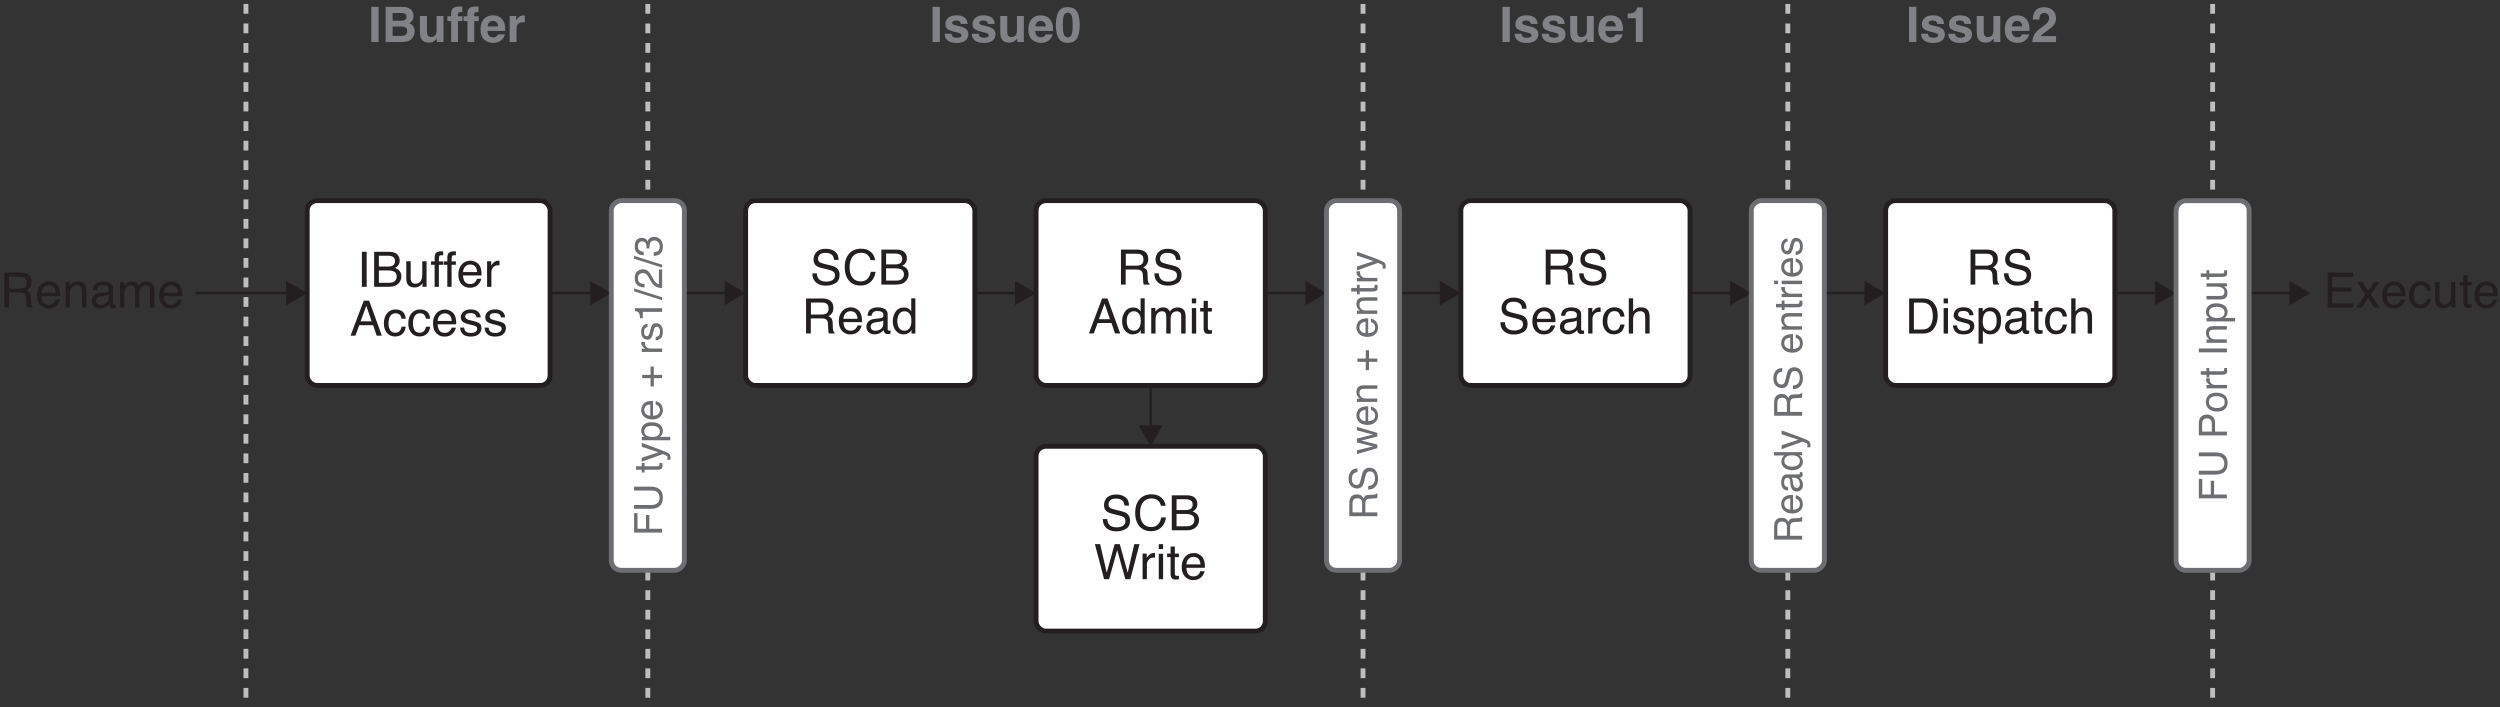 <?xml version="1.0" encoding="UTF-8"?>
<svg id="Layer_2" data-name="Layer 2" xmlns="http://www.w3.org/2000/svg" viewBox="0 0 511.71 144.81">
  <rect x="0" y="0" width="511.71" height="144.81" fill="#333333" stroke="none"/>
  <defs>
    <style>
      .cls-1 {
        fill: #231f20;
      }

      .cls-2 {
        fill: #6d6e71;
      }

      .cls-3 {
        stroke: #bcbec0;
        stroke-dasharray: 2;
      }

      .cls-3, .cls-4 {
        fill: none;
      }

      .cls-3, .cls-4, .cls-5, .cls-6 {
        stroke-miterlimit: 10;
      }

      .cls-4 {
        stroke-width: .5px;
      }

      .cls-4, .cls-5 {
        stroke: #231f20;
      }

      .cls-7 {
        fill: #808285;
      }

      .cls-5, .cls-6 {
        fill: #fff;
      }

      .cls-6 {
        stroke: #6d6e71;
      }
    </style>
  </defs>
  <g id="Background">
    <line class="cls-3" x1="50.34" y1=".81" x2="50.34" y2="144.81"/>
    <line class="cls-3" x1="278.99" y1=".81" x2="278.99" y2="144.81"/>
    <line class="cls-3" x1="365.94" y1=".81" x2="365.94" y2="144.81"/>
    <line class="cls-3" x1="132.6" y1=".81" x2="132.6" y2="144.81"/>
    <g>
      <path class="cls-7" d="M76,1.4h1.49v7.2h-1.49V1.4Z"/>
      <path class="cls-7" d="M82.19,8.6h-3.26V1.4h3.5c.88.01,1.51.27,1.88.77.22.31.33.67.33,1.1s-.11.79-.33,1.06c-.12.15-.31.29-.55.41.37.13.65.34.83.63.19.29.28.64.28,1.05s-.11.81-.32,1.15c-.14.22-.31.41-.51.57-.23.18-.5.3-.82.36-.31.06-.66.1-1.02.1ZM82.9,4.06c.2-.12.29-.33.29-.63,0-.34-.13-.56-.39-.66-.22-.08-.51-.11-.86-.11h-1.58v1.59h1.77c.32,0,.57-.06.77-.18ZM82.15,5.43h-1.79v1.92h1.77c.32,0,.56-.04.74-.13.32-.16.48-.46.48-.9,0-.38-.15-.63-.46-.77-.17-.08-.42-.12-.73-.12Z"/>
      <path class="cls-7" d="M89.42,7.85s-.05.06-.1.15c-.05.08-.11.15-.19.21-.22.2-.43.33-.63.4-.2.07-.44.11-.72.11-.79,0-1.32-.28-1.59-.85-.15-.31-.23-.77-.23-1.38v-3.21h1.43v3.21c0,.3.04.53.11.68.13.27.38.41.75.41.48,0,.8-.19.98-.58.09-.21.14-.48.14-.83v-2.9h1.41v5.32h-1.35v-.75Z"/>
      <path class="cls-7" d="M94.61,1.36v1.13c-.08,0-.21-.02-.39-.02s-.31.04-.38.12c-.07.09-.1.18-.1.29v.45h.91v.98h-.91v4.29h-1.39v-4.29h-.78v-.98h.76v-.34c0-.57.1-.96.29-1.18.2-.32.69-.48,1.46-.48.09,0,.17,0,.24,0s.17.01.29.02Z"/>
      <path class="cls-7" d="M97.94,1.36v1.13c-.08,0-.21-.02-.39-.02s-.31.04-.38.12c-.07.09-.1.18-.1.29v.45h.91v.98h-.91v4.29h-1.39v-4.29h-.78v-.98h.76v-.34c0-.57.1-.96.29-1.18.2-.32.69-.48,1.46-.48.09,0,.17,0,.24,0s.17.01.29.02Z"/>
      <path class="cls-7" d="M103.33,7.04c-.04.32-.2.64-.49.96-.46.52-1.09.78-1.91.78-.68,0-1.27-.22-1.79-.65-.52-.44-.78-1.15-.78-2.13,0-.92.23-1.63.7-2.12.47-.49,1.07-.74,1.82-.74.44,0,.84.08,1.2.25s.65.43.88.79c.21.32.34.68.41,1.1.04.24.05.6.04,1.05h-3.64c.02.53.19.91.5,1.12.19.13.42.2.69.2.29,0,.52-.08.7-.24.1-.09.18-.21.26-.37h1.42ZM101.96,5.41c-.02-.37-.13-.65-.33-.84s-.45-.29-.74-.29c-.32,0-.57.1-.75.3-.18.2-.29.47-.33.82h2.16Z"/>
      <path class="cls-7" d="M107.01,4.56c-.56,0-.94.18-1.13.55-.11.21-.16.52-.16.95v2.54h-1.4V3.28h1.33v.93c.21-.36.4-.6.56-.73.26-.22.6-.33,1.02-.33.03,0,.05,0,.07,0,.02,0,.06,0,.12,0v1.43c-.09,0-.17-.02-.23-.02-.07,0-.12,0-.17,0Z"/>
    </g>
    <g>
      <path class="cls-7" d="M190.88,1.4h1.49v7.2h-1.49V1.4Z"/>
      <path class="cls-7" d="M197.33,3.52c.42.27.66.73.72,1.38h-1.39c-.02-.18-.07-.32-.15-.42-.15-.19-.41-.28-.78-.28-.3,0-.52.05-.65.14-.13.09-.19.21-.19.33,0,.16.07.27.21.35.14.07.62.2,1.45.39.55.13.97.33,1.25.59.27.27.41.6.41,1,0,.53-.2.96-.59,1.29-.39.33-1,.5-1.82.5s-1.45-.18-1.85-.53c-.4-.35-.6-.8-.6-1.35h1.41c.03.25.09.42.19.53.17.19.49.28.96.28.27,0,.49-.04.65-.12.16-.08.24-.2.24-.37s-.06-.28-.2-.36c-.13-.08-.61-.22-1.45-.42-.6-.15-1.03-.34-1.27-.56-.25-.22-.37-.54-.37-.96,0-.49.19-.91.58-1.27.39-.35.93-.53,1.63-.53s1.21.13,1.63.4Z"/>
      <path class="cls-7" d="M202.89,3.52c.42.27.66.73.72,1.38h-1.39c-.02-.18-.07-.32-.15-.42-.15-.19-.41-.28-.78-.28-.3,0-.52.05-.65.14-.13.09-.19.21-.19.33,0,.16.07.27.21.35.14.07.62.2,1.45.39.55.13.97.33,1.25.59.27.27.41.6.41,1,0,.53-.2.96-.59,1.29-.39.33-1,.5-1.82.5s-1.45-.18-1.85-.53c-.4-.35-.6-.8-.6-1.35h1.41c.03.25.09.42.19.53.17.19.49.28.96.28.27,0,.49-.04.65-.12.16-.08.24-.2.24-.37s-.06-.28-.2-.36c-.13-.08-.61-.22-1.45-.42-.6-.15-1.03-.34-1.27-.56-.25-.22-.37-.54-.37-.96,0-.49.19-.91.58-1.27.39-.35.93-.53,1.63-.53s1.21.13,1.63.4Z"/>
      <path class="cls-7" d="M208.2,7.85s-.05.06-.1.15c-.05.08-.11.15-.19.21-.22.2-.43.33-.63.4-.2.07-.44.11-.72.11-.79,0-1.32-.28-1.59-.85-.15-.31-.23-.77-.23-1.38v-3.21h1.43v3.21c0,.3.04.53.11.68.13.27.38.41.75.41.48,0,.8-.19.98-.58.09-.21.14-.48.14-.83v-2.9h1.41v5.32h-1.35v-.75Z"/>
      <path class="cls-7" d="M215.45,7.04c-.04.32-.2.64-.49.96-.46.52-1.09.78-1.91.78-.68,0-1.27-.22-1.79-.65-.52-.44-.78-1.15-.78-2.13,0-.92.23-1.63.7-2.12.47-.49,1.07-.74,1.82-.74.44,0,.84.08,1.2.25s.65.43.88.79c.21.32.34.68.41,1.1.04.24.05.6.04,1.05h-3.64c.02.53.19.91.5,1.12.19.13.42.2.69.2.29,0,.52-.08.7-.24.1-.09.18-.21.26-.37h1.42ZM214.07,5.41c-.02-.37-.13-.65-.33-.84s-.45-.29-.74-.29c-.32,0-.57.1-.75.3-.18.2-.29.47-.33.82h2.16Z"/>
      <path class="cls-7" d="M218.56,8.77c-.9,0-1.53-.32-1.9-.95-.36-.63-.54-1.53-.54-2.7s.18-2.07.54-2.71,1-.95,1.9-.95,1.53.32,1.9.95c.36.63.54,1.54.54,2.71s-.18,2.07-.54,2.7c-.36.63-1,.95-1.9.95ZM219.37,6.99c.13-.43.19-1.05.19-1.87,0-.85-.06-1.48-.19-1.89s-.4-.62-.81-.62-.69.21-.82.62-.2,1.04-.2,1.89.07,1.44.2,1.87c.13.43.41.65.82.65s.69-.22.82-.65Z"/>
    </g>
    <g>
      <path class="cls-7" d="M307.54,1.4h1.49v7.2h-1.49V1.4Z"/>
      <path class="cls-7" d="M314,3.52c.42.27.66.73.72,1.38h-1.39c-.02-.18-.07-.32-.15-.42-.15-.19-.41-.28-.78-.28-.3,0-.52.05-.65.14-.13.09-.19.21-.19.33,0,.16.07.27.21.35.14.07.62.2,1.45.39.55.13.97.33,1.25.59.27.27.41.6.41,1,0,.53-.2.96-.59,1.29-.39.33-1,.5-1.82.5s-1.45-.18-1.85-.53c-.4-.35-.6-.8-.6-1.35h1.41c.03.25.09.42.19.53.17.19.49.28.96.28.27,0,.49-.04.65-.12.16-.08.24-.2.24-.37s-.06-.28-.2-.36c-.13-.08-.61-.22-1.45-.42-.6-.15-1.03-.34-1.27-.56-.25-.22-.37-.54-.37-.96,0-.49.19-.91.58-1.27.39-.35.93-.53,1.63-.53s1.21.13,1.63.4Z"/>
      <path class="cls-7" d="M319.56,3.52c.42.27.66.73.72,1.38h-1.39c-.02-.18-.07-.32-.15-.42-.15-.19-.41-.28-.78-.28-.3,0-.52.05-.65.14-.13.09-.19.21-.19.33,0,.16.07.27.21.35.14.07.62.2,1.45.39.55.13.97.33,1.25.59.27.27.41.6.41,1,0,.53-.2.96-.59,1.29-.39.33-1,.5-1.82.5s-1.45-.18-1.85-.53c-.4-.35-.6-.8-.6-1.35h1.41c.03.25.09.42.19.53.17.19.49.28.96.28.27,0,.49-.04.65-.12.16-.08.24-.2.24-.37s-.06-.28-.2-.36c-.13-.08-.61-.22-1.45-.42-.6-.15-1.03-.34-1.27-.56-.25-.22-.37-.54-.37-.96,0-.49.19-.91.58-1.27.39-.35.93-.53,1.63-.53s1.21.13,1.63.4Z"/>
      <path class="cls-7" d="M324.86,7.85s-.05.06-.1.15c-.05.08-.11.15-.19.21-.22.2-.43.33-.63.4-.2.07-.44.11-.72.11-.79,0-1.32-.28-1.59-.85-.15-.31-.23-.77-.23-1.38v-3.21h1.43v3.21c0,.3.04.53.11.68.13.27.38.41.75.41.48,0,.8-.19.98-.58.09-.21.14-.48.14-.83v-2.9h1.41v5.32h-1.35v-.75Z"/>
      <path class="cls-7" d="M332.12,7.04c-.04.32-.2.64-.49.96-.46.52-1.09.78-1.91.78-.68,0-1.27-.22-1.79-.65-.52-.44-.78-1.15-.78-2.13,0-.92.23-1.63.7-2.12.47-.49,1.07-.74,1.82-.74.44,0,.84.08,1.2.25s.65.43.88.79c.21.32.34.68.41,1.1.04.24.05.6.04,1.05h-3.64c.02.53.19.91.5,1.12.19.13.42.2.69.2.29,0,.52-.08.7-.24.1-.09.18-.21.26-.37h1.42ZM330.74,5.41c-.02-.37-.13-.65-.33-.84s-.45-.29-.74-.29c-.32,0-.57.1-.75.3-.18.2-.29.47-.33.82h2.16Z"/>
      <path class="cls-7" d="M336.26,8.6h-1.43V3.72h-1.67v-.95c.44-.02.75-.05.92-.09.28-.06.51-.19.68-.37.12-.13.21-.3.27-.51.04-.13.05-.22.05-.28h1.16v7.08Z"/>
    </g>
    <g>
      <path class="cls-7" d="M390.75,1.4h1.49v7.2h-1.49V1.4Z"/>
      <path class="cls-7" d="M397.2,3.52c.42.27.66.73.72,1.38h-1.39c-.02-.18-.07-.32-.15-.42-.15-.19-.41-.28-.78-.28-.3,0-.52.05-.65.14-.13.09-.19.21-.19.33,0,.16.07.27.21.35.14.07.62.2,1.45.39.55.13.97.33,1.25.59.27.27.41.6.41,1,0,.53-.2.96-.59,1.29-.39.33-1,.5-1.82.5s-1.45-.18-1.85-.53c-.4-.35-.6-.8-.6-1.35h1.41c.03.25.09.42.19.53.17.19.49.28.96.28.27,0,.49-.04.65-.12.16-.08.24-.2.24-.37s-.06-.28-.2-.36c-.13-.08-.61-.22-1.45-.42-.6-.15-1.03-.34-1.27-.56-.25-.22-.37-.54-.37-.96,0-.49.19-.91.58-1.27.39-.35.93-.53,1.63-.53s1.21.13,1.63.4Z"/>
      <path class="cls-7" d="M402.76,3.52c.42.27.66.73.72,1.38h-1.39c-.02-.18-.07-.32-.15-.42-.15-.19-.41-.28-.78-.28-.3,0-.52.05-.65.14-.13.09-.19.21-.19.33,0,.16.07.27.21.35.14.07.62.2,1.45.39.55.13.97.33,1.25.59.27.27.41.6.41,1,0,.53-.2.96-.59,1.29-.39.33-1,.5-1.82.5s-1.45-.18-1.85-.53c-.4-.35-.6-.8-.6-1.35h1.41c.03.25.09.42.19.53.17.19.49.28.96.28.27,0,.49-.04.65-.12.16-.08.24-.2.24-.37s-.06-.28-.2-.36c-.13-.08-.61-.22-1.45-.42-.6-.15-1.03-.34-1.27-.56-.25-.22-.37-.54-.37-.96,0-.49.19-.91.58-1.27.39-.35.93-.53,1.63-.53s1.21.13,1.63.4Z"/>
      <path class="cls-7" d="M408.07,7.85s-.05.06-.1.15c-.05.08-.11.15-.19.21-.22.2-.43.33-.63.4-.2.07-.44.11-.72.11-.79,0-1.32-.28-1.59-.85-.15-.31-.23-.77-.23-1.38v-3.21h1.43v3.21c0,.3.04.53.11.68.13.27.38.41.75.41.48,0,.8-.19.98-.58.09-.21.14-.48.14-.83v-2.9h1.41v5.32h-1.35v-.75Z"/>
      <path class="cls-7" d="M415.32,7.04c-.04.32-.2.64-.49.96-.46.52-1.09.78-1.91.78-.68,0-1.27-.22-1.79-.65-.52-.44-.78-1.15-.78-2.13,0-.92.23-1.63.7-2.12.47-.49,1.07-.74,1.82-.74.44,0,.84.08,1.2.25s.65.43.88.79c.21.32.34.68.41,1.1.04.24.05.6.04,1.05h-3.64c.02.53.19.91.5,1.12.19.13.42.2.69.2.29,0,.52-.08.7-.24.1-.09.18-.21.26-.37h1.42ZM413.94,5.41c-.02-.37-.13-.65-.33-.84s-.45-.29-.74-.29c-.32,0-.57.1-.75.3-.18.2-.29.47-.33.82h2.16Z"/>
      <path class="cls-7" d="M419.15,2.96c-.17-.2-.4-.3-.71-.3-.42,0-.71.16-.86.47-.09.18-.14.47-.16.87h-1.35c.02-.6.13-1.09.33-1.46.37-.71,1.03-1.06,1.98-1.06.75,0,1.34.21,1.79.62s.66.96.66,1.65c0,.52-.16.99-.47,1.4-.21.27-.54.57-1.01.9l-.56.4c-.35.25-.59.43-.72.54-.13.11-.24.24-.32.39h3.09v1.23h-4.85c.01-.51.12-.97.33-1.39.2-.47.67-.97,1.41-1.5.64-.46,1.06-.79,1.25-.99.29-.31.43-.65.43-1.02,0-.3-.08-.55-.25-.75Z"/>
    </g>
    <g>
      <line class="cls-4" x1="112.58" y1="59.99" x2="121.53" y2="59.99"/>
      <polygon class="cls-1" points="120.8 62.48 125.12 59.99 120.8 57.49 120.8 62.48"/>
    </g>
    <g>
      <line class="cls-4" x1="40.03" y1="59.99" x2="59.29" y2="59.99"/>
      <polygon class="cls-1" points="58.56 62.48 62.88 59.99 58.56 57.49 58.56 62.48"/>
    </g>
    <g>
      <line class="cls-4" x1="140.08" y1="59.99" x2="149.03" y2="59.99"/>
      <polygon class="cls-1" points="148.31 62.48 152.62 59.99 148.31 57.49 148.31 62.48"/>
    </g>
    <g>
      <line class="cls-4" x1="258.97" y1="59.99" x2="267.92" y2="59.99"/>
      <polygon class="cls-1" points="267.2 62.48 271.51 59.99 267.2 57.49 267.2 62.48"/>
    </g>
    <g>
      <line class="cls-4" x1="286.47" y1="59.99" x2="295.43" y2="59.99"/>
      <polygon class="cls-1" points="294.7 62.48 299.01 59.99 294.7 57.49 294.7 62.48"/>
    </g>
    <line class="cls-3" x1="452.89" y1=".81" x2="452.89" y2="144.81"/>
    <g>
      <line class="cls-4" x1="432.87" y1="59.99" x2="441.82" y2="59.99"/>
      <polygon class="cls-1" points="441.09 62.48 445.4 59.99 441.09 57.49 441.09 62.48"/>
    </g>
    <g>
      <line class="cls-4" x1="460.37" y1="59.99" x2="469.32" y2="59.99"/>
      <polygon class="cls-1" points="468.59 62.48 472.91 59.99 468.59 57.49 468.59 62.48"/>
    </g>
    <g>
      <line class="cls-4" x1="345.92" y1="59.99" x2="354.87" y2="59.99"/>
      <polygon class="cls-1" points="354.14 62.48 358.46 59.99 354.14 57.49 354.14 62.48"/>
    </g>
    <g>
      <line class="cls-4" x1="373.42" y1="59.99" x2="382.37" y2="59.99"/>
      <polygon class="cls-1" points="381.64 62.48 385.96 59.99 381.64 57.49 381.64 62.48"/>
    </g>
    <g>
      <line class="cls-4" x1="199.53" y1="59.99" x2="208.48" y2="59.99"/>
      <polygon class="cls-1" points="207.75 62.48 212.07 59.99 207.75 57.49 207.75 62.48"/>
    </g>
    <g>
      <line class="cls-4" x1="235.52" y1="78.9" x2="235.52" y2="87.77"/>
      <polygon class="cls-1" points="233.03 87.04 235.52 91.35 238.01 87.04 233.03 87.04"/>
    </g>
  </g>
  <g id="Main">
    <g>
      <rect class="cls-5" x="62.88" y="41.07" width="49.71" height="37.83" rx="2" ry="2"/>
      <g>
        <path class="cls-1" d="M74.07,51.54h.98v7.17h-.98v-7.17Z"/>
        <path class="cls-1" d="M76.6,51.54h3.1c.85,0,1.45.25,1.8.75.21.3.31.64.31,1.03,0,.45-.13.82-.39,1.11-.13.15-.33.29-.58.42.37.14.64.3.83.47.32.31.48.74.48,1.29,0,.46-.15.88-.44,1.25-.44.56-1.13.84-2.08.84h-3.05v-7.17ZM79.34,54.57c.41,0,.74-.06.97-.17.36-.18.54-.5.54-.97s-.19-.78-.58-.95c-.22-.09-.54-.14-.97-.14h-1.75v2.22h1.79ZM79.67,57.88c.6,0,1.03-.17,1.29-.52.16-.22.24-.48.24-.79,0-.52-.23-.88-.71-1.06-.25-.1-.58-.15-.99-.15h-1.95v2.52h2.11Z"/>
        <path class="cls-1" d="M84.06,53.48v3.47c0,.27.04.49.12.65.15.31.44.47.85.47.6,0,1-.27,1.22-.82.12-.29.18-.69.18-1.21v-2.57h.88v5.23h-.83v-.77c-.1.2-.24.37-.41.5-.33.27-.73.41-1.2.41-.73,0-1.23-.25-1.49-.75-.14-.27-.22-.62-.22-1.07v-3.55h.9Z"/>
        <path class="cls-1" d="M89.15,51.89c.21-.3.6-.45,1.19-.45.06,0,.11,0,.17,0,.06,0,.13,0,.2.01v.8c-.09,0-.16-.01-.2-.01-.04,0-.08,0-.12,0-.27,0-.43.07-.48.21-.05.14-.08.49-.08,1.06h.88v.69h-.88v4.51h-.87v-4.51h-.73v-.69h.73v-.82c.01-.36.08-.63.19-.8Z"/>
        <path class="cls-1" d="M91.75,51.89c.21-.3.6-.45,1.19-.45.06,0,.11,0,.17,0,.06,0,.13,0,.2.01v.8c-.09,0-.16-.01-.2-.01-.04,0-.08,0-.12,0-.27,0-.43.07-.48.21-.05.14-.08.49-.08,1.06h.88v.69h-.88v4.51h-.87v-4.51h-.73v-.69h.73v-.82c.01-.36.08-.63.19-.8Z"/>
        <path class="cls-1" d="M97.35,53.63c.35.17.61.4.79.68.17.26.29.57.35.92.05.24.08.62.08,1.15h-3.8c.02.53.14.96.37,1.28.23.32.59.48,1.08.48.46,0,.82-.15,1.09-.46.15-.18.26-.38.32-.61h.86c-.02.19-.1.41-.23.64-.13.24-.27.43-.43.58-.27.26-.59.44-.98.53-.21.05-.45.08-.71.08-.65,0-1.2-.24-1.65-.71s-.67-1.14-.67-1.99.23-1.52.68-2.05c.45-.52,1.04-.79,1.78-.79.37,0,.73.09,1.07.26ZM97.67,55.68c-.04-.38-.12-.68-.25-.91-.24-.42-.64-.63-1.2-.63-.4,0-.74.15-1.01.44-.27.29-.41.66-.43,1.11h2.88Z"/>
        <path class="cls-1" d="M99.71,53.48h.83v.9c.07-.18.24-.39.5-.64.27-.25.57-.38.92-.38.02,0,.04,0,.08,0,.04,0,.11,0,.2.02v.93c-.05,0-.1-.02-.14-.02-.04,0-.09,0-.14,0-.44,0-.78.14-1.02.43-.24.28-.36.61-.36.98v3.01h-.88v-5.23Z"/>
        <path class="cls-1" d="M74.46,61.54h1.1l2.6,7.17h-1.06l-.73-2.15h-2.84l-.78,2.15h-1l2.7-7.17ZM76.06,65.77l-1.09-3.17-1.16,3.17h2.25Z"/>
        <path class="cls-1" d="M82.38,63.76c.37.29.59.78.67,1.48h-.85c-.05-.32-.17-.59-.36-.8-.19-.21-.48-.32-.89-.32-.56,0-.96.27-1.2.82-.16.35-.23.79-.23,1.31s.11.96.33,1.32.57.54,1.04.54c.36,0,.65-.11.87-.33.21-.22.36-.53.44-.91h.85c-.1.69-.34,1.2-.73,1.52-.39.32-.89.48-1.5.48-.68,0-1.23-.25-1.64-.75-.41-.5-.61-1.12-.61-1.87,0-.92.22-1.63.67-2.14.45-.51,1.01-.77,1.7-.77.59,0,1.07.14,1.44.43Z"/>
        <path class="cls-1" d="M87.38,63.76c.37.29.59.78.67,1.48h-.85c-.05-.32-.17-.59-.36-.8-.19-.21-.48-.32-.89-.32-.56,0-.96.27-1.2.82-.16.35-.23.79-.23,1.31s.11.96.33,1.32.57.54,1.04.54c.36,0,.65-.11.87-.33.21-.22.36-.53.44-.91h.85c-.1.69-.34,1.2-.73,1.52-.39.32-.89.48-1.5.48-.68,0-1.23-.25-1.64-.75-.41-.5-.61-1.12-.61-1.87,0-.92.22-1.63.67-2.14.45-.51,1.01-.77,1.7-.77.59,0,1.07.14,1.44.43Z"/>
        <path class="cls-1" d="M92.16,63.63c.35.17.61.4.79.68.17.26.29.57.35.92.05.24.08.62.08,1.15h-3.8c.02.53.14.96.37,1.28.23.32.59.48,1.08.48.46,0,.82-.15,1.09-.46.15-.18.26-.38.32-.61h.86c-.02.19-.1.41-.23.64-.13.24-.27.43-.43.58-.27.26-.59.44-.98.53-.21.05-.45.08-.71.08-.65,0-1.2-.24-1.65-.71s-.67-1.14-.67-1.99.23-1.52.68-2.05c.45-.52,1.04-.79,1.78-.79.37,0,.73.09,1.07.26ZM92.47,65.68c-.04-.38-.12-.68-.25-.91-.24-.42-.64-.63-1.2-.63-.4,0-.74.15-1.01.44-.27.29-.41.66-.43,1.11h2.88Z"/>
        <path class="cls-1" d="M95.01,67.07c.03.29.1.52.22.67.23.28.62.42,1.18.42.33,0,.62-.07.88-.21s.38-.36.38-.66c0-.22-.1-.4-.3-.51-.13-.07-.38-.15-.76-.25l-.71-.18c-.45-.11-.79-.23-1-.37-.38-.24-.58-.57-.58-.99,0-.49.18-.89.54-1.2.36-.31.85-.46,1.46-.46.8,0,1.37.23,1.73.69.22.29.33.61.32.95h-.83c-.02-.2-.09-.38-.21-.54-.21-.23-.56-.34-1.07-.34-.34,0-.6.06-.77.19-.17.13-.26.29-.26.5,0,.23.11.41.34.54.13.08.33.15.59.21l.59.14c.64.15,1.07.3,1.29.44.34.22.51.58.51,1.06s-.18.87-.54,1.21c-.36.34-.9.51-1.63.51-.79,0-1.35-.18-1.67-.53-.33-.35-.5-.79-.53-1.31h.84Z"/>
        <path class="cls-1" d="M100.01,67.07c.03.29.1.52.22.67.23.28.62.42,1.18.42.33,0,.62-.07.88-.21s.38-.36.38-.66c0-.22-.1-.4-.3-.51-.13-.07-.38-.15-.76-.25l-.71-.18c-.45-.11-.79-.23-1-.37-.38-.24-.58-.57-.58-.99,0-.49.18-.89.54-1.2.36-.31.85-.46,1.46-.46.8,0,1.37.23,1.73.69.22.29.33.61.32.95h-.83c-.02-.2-.09-.38-.21-.54-.21-.23-.56-.34-1.07-.34-.34,0-.6.06-.77.19-.17.13-.26.29-.26.5,0,.23.11.41.34.54.13.08.33.15.59.21l.59.14c.64.15,1.07.3,1.29.44.34.22.51.58.51,1.06s-.18.87-.54,1.21c-.36.34-.9.51-1.63.51-.79,0-1.35-.18-1.67-.53-.33-.35-.5-.79-.53-1.31h.84Z"/>
      </g>
    </g>
    <g>
      <rect class="cls-5" x="212.07" y="41.07" width="46.91" height="37.83" rx="2" ry="2"/>
      <g>
        <path class="cls-1" d="M229.45,51.09h3.26c.54,0,.98.08,1.33.24.66.31.99.87.99,1.69,0,.43-.09.78-.27,1.05s-.43.49-.74.66c.28.11.49.26.63.45s.22.49.24.9l.03.96c0,.27.03.48.07.61.06.23.16.38.31.44v.16h-1.19c-.03-.06-.06-.14-.08-.24s-.04-.29-.05-.57l-.06-1.2c-.02-.47-.19-.78-.51-.94-.18-.09-.46-.13-.85-.13h-2.15v3.08h-.97v-7.17ZM232.61,54.38c.44,0,.79-.09,1.05-.27.26-.18.39-.51.39-.99,0-.51-.18-.86-.54-1.04-.19-.1-.45-.15-.77-.15h-2.31v2.45h2.18Z"/>
        <path class="cls-1" d="M237.19,55.95c.02.41.11.74.28.99.31.48.86.71,1.64.71.35,0,.67-.05.96-.16.56-.2.84-.56.84-1.08,0-.39-.12-.67-.35-.83-.24-.16-.61-.3-1.13-.42l-.94-.22c-.61-.14-1.05-.3-1.31-.47-.44-.3-.66-.75-.66-1.34,0-.64.22-1.17.65-1.59.43-.41,1.05-.62,1.84-.62.73,0,1.35.18,1.86.54.51.36.77.94.77,1.74h-.91c-.05-.38-.15-.68-.3-.88-.28-.37-.77-.56-1.45-.56-.55,0-.94.12-1.18.36-.24.24-.36.52-.36.84,0,.35.14.61.43.77.19.1.61.23,1.26.39l.97.23c.47.11.83.26,1.09.45.44.34.66.82.66,1.46,0,.79-.28,1.36-.85,1.7s-1.22.51-1.96.51c-.87,0-1.55-.23-2.04-.68-.49-.45-.73-1.07-.72-1.84h.91Z"/>
        <path class="cls-1" d="M225.59,61.09h1.1l2.6,7.17h-1.06l-.73-2.15h-2.84l-.78,2.15h-1l2.7-7.17ZM227.18,65.33l-1.09-3.17-1.16,3.17h2.25Z"/>
        <path class="cls-1" d="M232.93,63.2c.16.1.33.27.53.51v-2.64h.84v7.2h-.79v-.73c-.2.32-.45.56-.72.7-.28.14-.6.21-.96.21-.58,0-1.08-.25-1.51-.73-.42-.49-.64-1.14-.64-1.96,0-.76.19-1.42.58-1.98.39-.56.94-.84,1.66-.84.4,0,.73.08,1,.25ZM230.97,67.12c.24.38.62.57,1.14.57.4,0,.74-.17,1-.52.26-.35.39-.85.39-1.51s-.13-1.15-.4-1.47c-.27-.32-.6-.48-1-.48-.44,0-.8.17-1.07.51-.27.34-.41.84-.41,1.49,0,.56.12,1.03.35,1.41Z"/>
        <path class="cls-1" d="M235.62,63.04h.87v.74c.21-.26.4-.44.57-.56.29-.2.62-.3.99-.3.42,0,.75.1,1.01.31.14.12.27.29.39.52.2-.28.42-.49.69-.62.26-.14.56-.2.89-.2.7,0,1.18.25,1.44.76.14.27.21.64.21,1.1v3.48h-.91v-3.63c0-.35-.09-.59-.26-.72-.17-.13-.39-.2-.64-.2-.35,0-.64.12-.89.35-.25.23-.37.62-.37,1.16v3.04h-.89v-3.41c0-.35-.04-.61-.13-.78-.13-.24-.38-.37-.75-.37-.33,0-.63.13-.91.39-.27.26-.41.72-.41,1.4v2.77h-.88v-5.23Z"/>
        <path class="cls-1" d="M243.95,61.09h.89v1h-.89v-1ZM243.95,63.06h.89v5.21h-.89v-5.21Z"/>
        <path class="cls-1" d="M246.34,61.58h.89v1.46h.83v.72h-.83v3.41c0,.18.06.3.19.37.07.04.18.05.34.05.04,0,.09,0,.14,0s.11,0,.17-.02v.7c-.1.03-.21.05-.31.06-.11.01-.23.02-.35.02-.41,0-.69-.1-.83-.31s-.22-.48-.22-.82v-3.46h-.71v-.72h.71v-1.46Z"/>
      </g>
    </g>
    <g>
      <rect class="cls-5" x="152.62" y="41.07" width="46.91" height="37.83" rx="2" ry="2"/>
      <g>
        <path class="cls-1" d="M167.19,55.95c.02.41.11.74.28.99.31.48.86.71,1.64.71.35,0,.67-.05.96-.16.56-.2.84-.56.84-1.08,0-.39-.12-.67-.35-.83-.24-.16-.61-.3-1.13-.42l-.94-.22c-.61-.14-1.05-.3-1.31-.47-.44-.3-.66-.75-.66-1.34,0-.64.22-1.17.65-1.59.43-.41,1.05-.62,1.84-.62.73,0,1.35.18,1.86.54.51.36.77.94.77,1.74h-.91c-.05-.38-.15-.68-.3-.88-.28-.37-.77-.56-1.45-.56-.55,0-.94.12-1.18.36-.24.24-.36.52-.36.84,0,.35.14.61.43.77.19.1.61.23,1.26.39l.97.23c.47.11.83.26,1.09.45.44.34.66.82.66,1.46,0,.79-.28,1.36-.85,1.7s-1.22.51-1.96.51c-.87,0-1.55-.23-2.04-.68-.49-.45-.73-1.07-.72-1.84h.91Z"/>
        <path class="cls-1" d="M178.3,51.62c.5.48.77,1.02.83,1.63h-.95c-.11-.46-.32-.83-.63-1.1-.31-.27-.76-.41-1.33-.41-.69,0-1.25.25-1.68.75-.43.5-.64,1.26-.64,2.29,0,.84.19,1.52.58,2.04.39.52.96.78,1.72.78.7,0,1.24-.27,1.61-.83.19-.29.34-.67.44-1.14h.95c-.08.76-.36,1.39-.83,1.9-.56.62-1.32.92-2.28.92-.82,0-1.52-.25-2.08-.76-.74-.67-1.11-1.7-1.11-3.09,0-1.06.28-1.93.83-2.6.6-.74,1.42-1.1,2.48-1.1.9,0,1.59.24,2.09.72Z"/>
        <path class="cls-1" d="M180.42,51.09h3.1c.85,0,1.45.25,1.8.75.21.3.31.64.31,1.03,0,.45-.13.82-.39,1.11-.13.15-.33.29-.58.42.37.14.64.3.83.47.32.31.48.74.48,1.29,0,.46-.15.88-.44,1.25-.44.56-1.13.84-2.08.84h-3.05v-7.17ZM183.16,54.13c.41,0,.74-.06.97-.17.36-.18.54-.5.54-.97s-.19-.78-.58-.95c-.22-.09-.54-.14-.97-.14h-1.75v2.22h1.79ZM183.49,57.44c.6,0,1.03-.17,1.29-.52.16-.22.24-.48.24-.79,0-.52-.23-.88-.71-1.06-.25-.1-.58-.15-.99-.15h-1.95v2.52h2.11Z"/>
        <path class="cls-1" d="M165,61.09h3.26c.54,0,.98.08,1.33.24.66.31.99.87.99,1.69,0,.43-.09.78-.27,1.05s-.43.49-.74.66c.28.11.49.26.63.45s.22.49.24.9l.03.96c0,.27.03.48.07.61.06.23.16.38.31.44v.16h-1.19c-.03-.06-.06-.14-.08-.24s-.04-.29-.05-.57l-.06-1.2c-.02-.47-.19-.78-.51-.94-.18-.09-.46-.13-.85-.13h-2.15v3.08h-.97v-7.17ZM168.16,64.38c.44,0,.79-.09,1.05-.27.26-.18.39-.51.39-.99,0-.51-.18-.86-.54-1.04-.19-.1-.45-.15-.77-.15h-2.31v2.45h2.18Z"/>
        <path class="cls-1" d="M175.22,63.18c.35.17.61.4.79.68.17.26.29.57.35.92.05.24.08.62.08,1.15h-3.8c.02.53.14.96.37,1.28.23.32.59.48,1.08.48.46,0,.82-.15,1.09-.46.15-.18.26-.38.32-.61h.86c-.02.19-.1.41-.23.64-.13.24-.27.43-.43.58-.27.26-.59.44-.98.53-.21.05-.45.08-.71.08-.65,0-1.2-.24-1.65-.71s-.67-1.14-.67-1.99.23-1.52.68-2.05c.45-.52,1.04-.79,1.78-.79.37,0,.73.09,1.07.26ZM175.53,65.24c-.04-.38-.12-.68-.25-.91-.24-.42-.64-.63-1.2-.63-.4,0-.74.15-1.01.44-.27.29-.41.66-.43,1.11h2.88Z"/>
        <path class="cls-1" d="M180.35,65.1c.2-.03.34-.11.41-.25.04-.08.06-.19.06-.34,0-.3-.11-.52-.32-.65-.21-.14-.52-.2-.91-.2-.46,0-.78.12-.97.37-.11.14-.18.34-.21.61h-.82c.02-.65.23-1.1.63-1.35.4-.25.87-.38,1.4-.38.61,0,1.11.12,1.5.35.38.23.57.6.57,1.09v3.01c0,.09.02.17.06.22.04.06.12.08.24.08.04,0,.08,0,.13,0s.1-.01.16-.02v.65c-.14.04-.24.06-.31.07s-.17.01-.29.01c-.3,0-.52-.11-.66-.32-.07-.11-.12-.27-.15-.48-.18.23-.44.44-.77.61-.34.17-.7.26-1.11.26-.48,0-.88-.15-1.19-.44-.31-.29-.46-.66-.46-1.1,0-.48.15-.86.45-1.13s.7-.43,1.19-.49l1.4-.18ZM178.5,67.48c.19.15.41.22.66.22.31,0,.61-.07.9-.21.49-.24.73-.63.73-1.17v-.71c-.11.07-.25.12-.41.17s-.33.08-.5.1l-.53.07c-.32.04-.56.11-.72.2-.27.15-.41.4-.41.73,0,.25.09.45.28.6Z"/>
        <path class="cls-1" d="M185.99,63.2c.16.1.33.27.53.51v-2.64h.84v7.2h-.79v-.73c-.2.32-.45.56-.72.7-.28.14-.6.21-.96.21-.58,0-1.08-.25-1.51-.73-.42-.49-.64-1.14-.64-1.96,0-.76.19-1.42.58-1.98.39-.56.94-.84,1.66-.84.4,0,.73.08,1,.25ZM184.02,67.12c.24.38.62.57,1.14.57.4,0,.74-.17,1-.52.26-.35.39-.85.39-1.51s-.13-1.15-.4-1.47c-.27-.32-.6-.48-1-.48-.44,0-.8.17-1.07.51-.27.34-.41.84-.41,1.49,0,.56.12,1.03.35,1.41Z"/>
      </g>
    </g>
    <g>
      <rect class="cls-5" x="299.01" y="41.07" width="46.91" height="37.83" rx="2" ry="2"/>
      <g>
        <path class="cls-1" d="M316.4,51.09h3.26c.54,0,.98.08,1.33.24.66.31.99.87.99,1.69,0,.43-.09.78-.27,1.05s-.43.49-.74.66c.28.11.49.26.63.45s.22.49.24.9l.03.96c0,.27.03.48.07.61.06.23.16.38.31.44v.16h-1.19c-.03-.06-.06-.14-.08-.24s-.04-.29-.05-.57l-.06-1.2c-.02-.47-.19-.78-.51-.94-.18-.09-.46-.13-.85-.13h-2.15v3.08h-.97v-7.17ZM319.56,54.38c.44,0,.79-.09,1.05-.27.26-.18.39-.51.39-.99,0-.51-.18-.86-.54-1.04-.19-.1-.45-.15-.77-.15h-2.31v2.45h2.18Z"/>
        <path class="cls-1" d="M324.14,55.95c.02.41.11.74.28.99.31.48.86.71,1.64.71.35,0,.67-.05.96-.16.56-.2.84-.56.84-1.08,0-.39-.12-.67-.35-.83-.24-.16-.61-.3-1.13-.42l-.94-.22c-.61-.14-1.05-.3-1.31-.47-.44-.3-.66-.75-.66-1.34,0-.64.22-1.17.65-1.59.43-.41,1.05-.62,1.84-.62.73,0,1.35.18,1.86.54.51.36.77.94.77,1.74h-.91c-.05-.38-.15-.68-.3-.88-.28-.37-.77-.56-1.45-.56-.55,0-.94.12-1.18.36-.24.24-.36.52-.36.84,0,.35.14.61.43.77.19.1.61.23,1.26.39l.97.23c.47.11.83.26,1.09.45.44.34.66.82.66,1.46,0,.79-.28,1.36-.85,1.7s-1.22.51-1.96.51c-.87,0-1.55-.23-2.04-.68-.49-.45-.73-1.07-.72-1.84h.91Z"/>
        <path class="cls-1" d="M308.02,65.95c.02.41.11.74.28.99.31.48.86.71,1.64.71.35,0,.67-.05.96-.16.56-.2.84-.56.84-1.08,0-.39-.12-.67-.35-.83-.24-.16-.61-.3-1.13-.42l-.94-.22c-.61-.14-1.05-.3-1.31-.47-.44-.3-.66-.75-.66-1.34,0-.64.22-1.17.65-1.59.43-.41,1.05-.62,1.84-.62.73,0,1.35.18,1.86.54.51.36.77.94.77,1.74h-.91c-.05-.38-.15-.68-.3-.88-.28-.37-.77-.56-1.45-.56-.55,0-.94.12-1.18.36-.24.24-.36.52-.36.84,0,.35.14.61.43.77.19.1.61.23,1.26.39l.97.23c.47.11.83.26,1.09.45.44.34.66.82.66,1.46,0,.79-.28,1.36-.85,1.7s-1.22.51-1.96.51c-.87,0-1.55-.23-2.04-.68-.49-.45-.73-1.07-.72-1.84h.91Z"/>
        <path class="cls-1" d="M317.17,63.18c.35.17.61.4.79.68.17.26.29.57.35.92.05.24.08.62.08,1.15h-3.8c.02.53.14.96.37,1.28.23.32.59.48,1.08.48.46,0,.82-.15,1.09-.46.15-.18.26-.38.32-.61h.86c-.02.19-.1.41-.23.64-.13.24-.27.43-.43.58-.27.26-.59.44-.98.53-.21.05-.45.08-.71.08-.65,0-1.2-.24-1.65-.71s-.67-1.14-.67-1.99.23-1.52.68-2.05c.45-.52,1.04-.79,1.78-.79.37,0,.73.09,1.07.26ZM317.48,65.24c-.04-.38-.12-.68-.25-.91-.24-.42-.64-.63-1.2-.63-.4,0-.74.15-1.01.44-.27.29-.41.66-.43,1.11h2.88Z"/>
        <path class="cls-1" d="M322.3,65.1c.2-.03.34-.11.41-.25.04-.08.06-.19.06-.34,0-.3-.11-.52-.32-.65-.21-.14-.52-.2-.91-.2-.46,0-.78.12-.97.37-.11.14-.18.34-.21.61h-.82c.02-.65.23-1.1.63-1.35.4-.25.87-.38,1.4-.38.61,0,1.11.12,1.5.35.38.23.57.6.57,1.09v3.01c0,.09.02.17.06.22.04.06.12.08.24.08.04,0,.08,0,.13,0s.1-.01.16-.02v.65c-.14.04-.24.06-.31.07s-.17.01-.29.01c-.3,0-.52-.11-.66-.32-.07-.11-.12-.27-.15-.48-.18.23-.44.44-.77.61-.34.17-.7.26-1.11.26-.48,0-.88-.15-1.19-.44-.31-.29-.46-.66-.46-1.1,0-.48.15-.86.45-1.13s.7-.43,1.19-.49l1.4-.18ZM320.45,67.48c.19.15.41.22.66.22.31,0,.61-.07.9-.21.49-.24.73-.63.73-1.17v-.71c-.11.07-.25.12-.41.17s-.33.08-.5.1l-.53.07c-.32.04-.56.11-.72.2-.27.15-.41.4-.41.73,0,.25.09.45.28.6Z"/>
        <path class="cls-1" d="M325.09,63.04h.83v.9c.07-.18.24-.39.5-.64.27-.25.57-.38.92-.38.02,0,.04,0,.08,0,.04,0,.11,0,.2.02v.93c-.05,0-.1-.02-.14-.02-.04,0-.09,0-.14,0-.44,0-.78.14-1.02.43-.24.28-.36.61-.36.98v3.01h-.88v-5.23Z"/>
        <path class="cls-1" d="M331.85,63.32c.37.29.59.78.67,1.48h-.85c-.05-.32-.17-.59-.36-.8-.19-.21-.48-.32-.89-.32-.56,0-.96.27-1.2.82-.16.35-.23.79-.23,1.31s.11.96.33,1.32.57.54,1.04.54c.36,0,.65-.11.87-.33.21-.22.36-.53.44-.91h.85c-.1.69-.34,1.2-.73,1.52-.39.32-.89.48-1.5.48-.68,0-1.23-.25-1.64-.75-.41-.5-.61-1.12-.61-1.87,0-.92.22-1.63.67-2.14.45-.51,1.01-.77,1.7-.77.59,0,1.07.14,1.44.43Z"/>
        <path class="cls-1" d="M333.39,61.07h.88v2.68c.21-.26.4-.45.56-.56.28-.19.64-.28,1.06-.28.76,0,1.27.27,1.54.8.15.29.22.69.22,1.21v3.35h-.9v-3.3c0-.38-.05-.67-.15-.84-.16-.29-.46-.43-.9-.43-.36,0-.69.13-.99.38-.3.25-.44.72-.44,1.42v2.77h-.88v-7.2Z"/>
      </g>
    </g>
    <g>
      <rect class="cls-5" x="385.96" y="41.07" width="46.91" height="37.83" rx="2" ry="2"/>
      <g>
        <path class="cls-1" d="M403.35,51.09h3.26c.54,0,.98.08,1.33.24.66.31.99.87.99,1.69,0,.43-.09.78-.27,1.05s-.43.49-.74.66c.28.11.49.26.63.45s.22.49.24.9l.03.96c0,.27.03.48.07.61.06.23.16.38.31.44v.16h-1.19c-.03-.06-.06-.14-.08-.24s-.04-.29-.05-.57l-.06-1.2c-.02-.47-.19-.78-.51-.94-.18-.09-.46-.13-.85-.13h-2.15v3.08h-.97v-7.17ZM406.5,54.38c.44,0,.79-.09,1.05-.27.26-.18.39-.51.39-.99,0-.51-.18-.86-.54-1.04-.19-.1-.45-.15-.77-.15h-2.31v2.45h2.18Z"/>
        <path class="cls-1" d="M411.09,55.95c.02.41.11.74.28.99.31.48.86.71,1.64.71.35,0,.67-.05.96-.16.56-.2.84-.56.84-1.08,0-.39-.12-.67-.35-.83-.24-.16-.61-.3-1.13-.42l-.94-.22c-.61-.14-1.05-.3-1.31-.47-.44-.3-.66-.75-.66-1.34,0-.64.22-1.17.65-1.59.43-.41,1.05-.62,1.84-.62.73,0,1.35.18,1.86.54.51.36.77.94.77,1.74h-.91c-.05-.38-.15-.68-.3-.88-.28-.37-.77-.56-1.45-.56-.55,0-.94.12-1.18.36-.24.24-.36.52-.36.84,0,.35.14.61.43.77.19.1.61.23,1.26.39l.97.23c.47.11.83.26,1.09.45.44.34.66.82.66,1.46,0,.79-.28,1.36-.85,1.7s-1.22.51-1.96.51c-.87,0-1.55-.23-2.04-.68-.49-.45-.73-1.07-.72-1.84h.91Z"/>
        <path class="cls-1" d="M390.77,61.09h2.87c.97,0,1.73.35,2.26,1.05.48.63.72,1.44.72,2.43,0,.76-.14,1.45-.42,2.07-.5,1.09-1.35,1.63-2.57,1.63h-2.86v-7.17ZM393.44,67.44c.32,0,.59-.03.79-.1.37-.13.67-.37.91-.73.19-.29.32-.66.41-1.11.05-.27.07-.52.07-.75,0-.89-.17-1.58-.52-2.07-.35-.49-.9-.74-1.67-.74h-1.69v5.51h1.69Z"/>
        <path class="cls-1" d="M397.83,61.09h.89v1h-.89v-1ZM397.83,63.06h.89v5.21h-.89v-5.21Z"/>
        <path class="cls-1" d="M400.57,66.63c.03.29.1.52.22.67.23.28.62.42,1.18.42.33,0,.62-.07.88-.21s.38-.36.38-.66c0-.22-.1-.4-.3-.51-.13-.07-.38-.15-.76-.25l-.71-.18c-.45-.11-.79-.23-1-.37-.38-.24-.58-.57-.58-.99,0-.49.18-.89.54-1.2.36-.31.85-.46,1.46-.46.8,0,1.37.23,1.73.69.22.29.33.61.32.95h-.83c-.02-.2-.09-.38-.21-.54-.21-.23-.56-.34-1.07-.34-.34,0-.6.06-.77.19-.17.13-.26.29-.26.5,0,.23.11.41.34.54.13.08.33.15.59.21l.59.14c.64.15,1.07.3,1.29.44.34.22.51.58.51,1.06s-.18.87-.54,1.21c-.36.34-.9.51-1.63.51-.79,0-1.35-.18-1.67-.53-.33-.35-.5-.79-.53-1.31h.84Z"/>
        <path class="cls-1" d="M404.98,63.06h.86v.69c.18-.24.37-.42.58-.55.3-.2.65-.29,1.05-.29.59,0,1.1.23,1.51.68.41.45.62,1.1.62,1.95,0,1.14-.3,1.95-.9,2.44-.38.31-.82.46-1.32.46-.4,0-.73-.09-1-.26-.16-.1-.33-.26-.52-.5v2.67h-.88v-7.29ZM408.28,67.16c.27-.34.41-.86.41-1.54,0-.42-.06-.77-.18-1.07-.23-.58-.65-.86-1.25-.86s-1.03.3-1.25.91c-.12.33-.18.74-.18,1.24,0,.4.06.75.18,1.03.23.54.65.81,1.25.81.41,0,.75-.17,1.03-.51Z"/>
        <path class="cls-1" d="M413.41,65.1c.2-.03.34-.11.41-.25.04-.08.06-.19.06-.34,0-.3-.11-.52-.32-.65-.21-.14-.52-.2-.91-.2-.46,0-.78.12-.97.37-.11.14-.18.34-.21.61h-.82c.02-.65.23-1.1.63-1.35.4-.25.87-.38,1.4-.38.61,0,1.11.12,1.5.35.38.23.57.6.57,1.09v3.01c0,.09.02.17.06.22.04.06.12.08.24.08.04,0,.08,0,.13,0s.1-.01.16-.02v.65c-.14.04-.24.06-.31.07s-.17.01-.29.01c-.3,0-.52-.11-.66-.32-.07-.11-.12-.27-.15-.48-.18.23-.44.44-.77.61-.34.17-.7.26-1.11.26-.48,0-.88-.15-1.19-.44-.31-.29-.46-.66-.46-1.1,0-.48.15-.86.45-1.13s.7-.43,1.19-.49l1.4-.18ZM411.56,67.48c.19.15.41.22.66.22.31,0,.61-.07.9-.21.49-.24.73-.63.73-1.17v-.71c-.11.07-.25.12-.41.17s-.33.08-.5.1l-.53.07c-.32.04-.56.11-.72.2-.27.15-.41.4-.41.73,0,.25.09.45.28.6Z"/>
        <path class="cls-1" d="M416.35,61.58h.89v1.46h.83v.72h-.83v3.41c0,.18.06.3.19.37.07.04.18.05.34.05.04,0,.09,0,.14,0s.11,0,.17-.02v.7c-.1.03-.21.05-.31.06-.11.01-.23.02-.35.02-.41,0-.69-.1-.83-.31s-.22-.48-.22-.82v-3.46h-.71v-.72h.71v-1.46Z"/>
        <path class="cls-1" d="M422.4,63.32c.37.29.59.78.67,1.48h-.85c-.05-.32-.17-.59-.36-.8-.19-.21-.48-.32-.89-.32-.56,0-.96.27-1.2.82-.16.35-.23.79-.23,1.31s.11.96.33,1.32.57.54,1.04.54c.36,0,.65-.11.87-.33.21-.22.36-.53.44-.91h.85c-.1.69-.34,1.2-.73,1.52-.39.32-.89.48-1.5.48-.68,0-1.23-.25-1.64-.75-.41-.5-.61-1.12-.61-1.87,0-.92.22-1.63.67-2.14.45-.51,1.01-.77,1.7-.77.59,0,1.07.14,1.44.43Z"/>
        <path class="cls-1" d="M423.95,61.07h.88v2.68c.21-.26.4-.45.56-.56.28-.19.64-.28,1.06-.28.76,0,1.27.27,1.54.8.15.29.22.69.22,1.21v3.35h-.9v-3.3c0-.38-.05-.67-.15-.84-.16-.29-.46-.43-.9-.43-.36,0-.69.13-.99.38-.3.25-.44.72-.44,1.42v2.77h-.88v-7.2Z"/>
      </g>
    </g>
    <g>
      <rect class="cls-5" x="212.07" y="91.35" width="46.91" height="37.83" rx="2" ry="2"/>
      <g>
        <path class="cls-1" d="M226.64,106.24c.02.41.11.74.28.99.31.48.86.71,1.64.71.35,0,.67-.05.96-.16.56-.2.84-.56.84-1.08,0-.39-.12-.67-.35-.83-.24-.16-.61-.3-1.13-.42l-.94-.22c-.61-.14-1.05-.3-1.31-.47-.44-.3-.66-.75-.66-1.34,0-.64.22-1.17.65-1.59.43-.41,1.05-.62,1.84-.62.73,0,1.35.18,1.86.54.51.36.77.94.77,1.74h-.91c-.05-.38-.15-.68-.3-.88-.28-.37-.77-.56-1.45-.56-.55,0-.94.12-1.18.36-.24.24-.36.52-.36.84,0,.35.14.61.43.77.19.1.61.23,1.26.39l.97.23c.47.11.83.26,1.09.45.44.34.66.82.66,1.46,0,.79-.28,1.36-.85,1.7s-1.22.51-1.96.51c-.87,0-1.55-.23-2.04-.68-.49-.45-.73-1.07-.72-1.84h.91Z"/>
        <path class="cls-1" d="M237.75,101.9c.5.48.77,1.02.83,1.63h-.95c-.11-.46-.32-.83-.63-1.1-.31-.27-.76-.41-1.33-.41-.69,0-1.25.25-1.68.75-.43.5-.64,1.26-.64,2.29,0,.84.19,1.52.58,2.04.39.52.96.78,1.72.78.7,0,1.24-.27,1.61-.83.19-.29.34-.67.44-1.14h.95c-.08.76-.36,1.39-.83,1.9-.56.62-1.32.92-2.28.92-.82,0-1.52-.25-2.08-.76-.74-.67-1.11-1.7-1.11-3.09,0-1.06.28-1.93.83-2.6.6-.74,1.42-1.1,2.48-1.1.9,0,1.59.24,2.09.72Z"/>
        <path class="cls-1" d="M239.87,101.38h3.1c.85,0,1.45.25,1.8.75.21.3.31.64.31,1.03,0,.45-.13.82-.39,1.11-.13.15-.33.29-.58.42.37.14.64.3.83.47.32.31.48.74.48,1.29,0,.46-.15.88-.44,1.25-.44.56-1.13.84-2.08.84h-3.05v-7.17ZM242.61,104.41c.41,0,.74-.06.97-.17.36-.18.54-.5.54-.97s-.19-.78-.58-.95c-.22-.09-.54-.14-.97-.14h-1.75v2.22h1.79ZM242.94,107.72c.6,0,1.03-.17,1.29-.52.16-.22.24-.48.24-.79,0-.52-.23-.88-.71-1.06-.25-.1-.58-.15-.99-.15h-1.95v2.52h2.11Z"/>
        <path class="cls-1" d="M225.18,111.38l1.35,5.83,1.62-5.83h1.05l1.62,5.84,1.35-5.84h1.07l-1.88,7.17h-1.02l-1.66-5.95-1.67,5.95h-1.02l-1.88-7.17h1.05Z"/>
        <path class="cls-1" d="M233.88,113.32h.83v.9c.07-.18.24-.39.5-.64.27-.25.57-.38.92-.38.02,0,.04,0,.08,0,.04,0,.11,0,.2.02v.93c-.05,0-.1-.02-.14-.02-.04,0-.09,0-.14,0-.44,0-.78.14-1.02.43-.24.28-.36.61-.36.98v3.01h-.88v-5.23Z"/>
        <path class="cls-1" d="M237.18,111.38h.89v1h-.89v-1ZM237.18,113.35h.89v5.21h-.89v-5.21Z"/>
        <path class="cls-1" d="M239.58,111.86h.89v1.46h.83v.72h-.83v3.41c0,.18.06.3.19.37.07.04.18.05.34.05.04,0,.09,0,.14,0s.11,0,.17-.02v.7c-.1.03-.21.05-.31.06-.11.01-.23.02-.35.02-.41,0-.69-.1-.83-.31s-.22-.48-.22-.82v-3.46h-.71v-.72h.71v-1.46Z"/>
        <path class="cls-1" d="M245.41,113.47c.35.17.61.4.79.68.17.26.29.57.35.92.05.24.08.62.08,1.15h-3.8c.02.53.14.96.37,1.28.23.32.59.48,1.08.48.46,0,.82-.15,1.09-.46.15-.18.26-.38.32-.61h.86c-.02.19-.1.41-.23.64-.13.24-.27.43-.43.58-.27.26-.59.44-.98.53-.21.05-.45.08-.71.08-.65,0-1.2-.24-1.65-.71s-.67-1.14-.67-1.99.23-1.52.68-2.05c.45-.52,1.04-.79,1.78-.79.37,0,.73.09,1.07.26ZM245.73,115.52c-.04-.38-.12-.68-.25-.91-.24-.42-.64-.63-1.2-.63-.4,0-.74.15-1.01.44-.27.29-.41.66-.43,1.11h2.88Z"/>
      </g>
    </g>
    <g>
      <rect class="cls-6" x="241.16" y="71.42" width="75.66" height="14.96" rx="2" ry="2" transform="translate(200.09 357.89) rotate(-90)"/>
      <g>
        <path class="cls-2" d="M276.18,105.65v-2.61c0-.43.06-.78.19-1.06.24-.53.7-.79,1.36-.79.34,0,.62.07.84.21.22.14.39.34.53.6.09-.22.21-.39.36-.51s.39-.18.72-.19l.77-.03c.22,0,.38-.03.49-.05.18-.05.3-.13.35-.25h.13v.95s-.11.05-.19.06-.23.03-.45.04l-.96.05c-.38.02-.63.15-.75.41-.07.14-.11.37-.11.68v1.72h2.46v.78h-5.74ZM278.81,103.13c0-.35-.07-.63-.22-.84-.15-.21-.41-.31-.79-.31-.41,0-.69.14-.84.43-.08.15-.12.36-.12.62v1.85h1.96v-1.75Z"/>
        <path class="cls-2" d="M280.07,99.46c.33-.02.59-.09.79-.22.38-.25.57-.69.57-1.31,0-.28-.04-.54-.12-.77-.16-.45-.45-.67-.87-.67-.31,0-.54.09-.67.28-.13.19-.24.49-.34.9l-.18.75c-.11.49-.24.84-.38,1.04-.24.35-.6.53-1.07.53-.52,0-.94-.17-1.27-.52s-.5-.84-.5-1.47c0-.59.15-1.08.44-1.49.29-.41.75-.61,1.39-.61v.73c-.31.04-.54.12-.71.24-.3.23-.45.61-.45,1.16,0,.44.1.76.29.95.19.19.42.29.67.29.28,0,.49-.11.62-.34.08-.15.19-.48.31-1.01l.18-.78c.09-.38.21-.67.36-.87.27-.35.66-.53,1.17-.53.64,0,1.09.22,1.36.68s.41.97.41,1.57c0,.7-.18,1.24-.55,1.63-.36.39-.85.59-1.47.58v-.73Z"/>
        <path class="cls-2" d="M277.74,92.18l3.3-.8-3.3-.82v-.79l3.28-.82-3.28-.86v-.7l4.18,1.21v.73l-3.24.85,3.24.82v.73l-4.18,1.21v-.77Z"/>
        <path class="cls-2" d="M277.85,84.14c.14-.28.32-.49.54-.63.21-.14.46-.23.74-.28.19-.04.5-.06.92-.06v3.04c.43-.01.77-.11,1.02-.3s.39-.47.39-.86c0-.36-.12-.66-.36-.87-.14-.12-.31-.21-.49-.26v-.69c.15.02.32.08.51.18.19.1.34.22.46.34.21.21.35.47.42.79.04.17.06.36.06.57,0,.52-.19.96-.57,1.32s-.91.54-1.59.54-1.22-.18-1.64-.54-.63-.84-.63-1.42c0-.29.07-.58.21-.86ZM279.5,83.89c-.3.03-.55.09-.73.2-.34.19-.51.51-.51.96,0,.32.12.59.35.8s.53.33.89.35v-2.3Z"/>
        <path class="cls-2" d="M277.74,82.28v-.67h.59c-.24-.2-.42-.41-.53-.63-.11-.22-.16-.47-.16-.74,0-.59.21-1,.62-1.2.23-.12.55-.17.97-.17h2.68v.71h-2.64c-.26,0-.46.04-.62.11-.26.12-.39.35-.39.68,0,.17.02.3.05.41.06.19.17.36.34.51.14.12.28.19.43.23s.36.05.63.05h2.19v.7h-4.18Z"/>
        <path class="cls-2" d="M280.21,75.76h-.66v-1.7h-1.71v-.67h1.71v-1.7h.66v1.7h1.71v.67h-1.71v1.7Z"/>
        <path class="cls-2" d="M277.85,66.13c.14-.28.32-.49.54-.63.21-.14.46-.23.74-.28.19-.04.5-.06.92-.06v3.04c.43-.01.77-.11,1.02-.3s.39-.47.39-.86c0-.36-.12-.66-.36-.87-.14-.12-.31-.21-.49-.26v-.69c.15.02.32.08.51.18.19.1.34.22.46.34.21.21.35.47.42.79.04.17.06.36.06.57,0,.52-.19.96-.57,1.32s-.91.54-1.59.54-1.22-.18-1.64-.54-.63-.84-.63-1.42c0-.29.07-.58.21-.86ZM279.5,65.88c-.3.03-.55.09-.73.2-.34.19-.51.51-.51.96,0,.32.12.59.35.8s.53.33.89.35v-2.3Z"/>
        <path class="cls-2" d="M277.74,64.26v-.67h.59c-.24-.2-.42-.41-.53-.63-.11-.22-.16-.47-.16-.74,0-.59.21-1,.62-1.2.23-.12.55-.17.97-.17h2.68v.71h-2.64c-.26,0-.46.04-.62.11-.26.12-.39.35-.39.68,0,.17.02.3.05.41.06.19.17.36.34.51.14.12.28.19.43.23s.36.05.63.05h2.19v.7h-4.18Z"/>
        <path class="cls-2" d="M276.57,59.67v-.71h1.17v-.67h.57v.67h2.73c.15,0,.24-.05.29-.15.03-.05.04-.15.04-.27,0-.03,0-.07,0-.11,0-.04,0-.08-.01-.14h.56c.02.08.04.16.05.25.01.09.02.18.02.28,0,.33-.08.55-.25.67s-.39.18-.65.18h-2.77v.57h-.57v-.57h-1.17Z"/>
        <path class="cls-2" d="M277.74,57.57v-.67h.72c-.14-.05-.31-.19-.51-.4-.2-.21-.3-.46-.3-.74,0-.01,0-.04,0-.07s0-.08.02-.16h.74s-.01.08-.02.12,0,.07,0,.12c0,.35.11.63.34.82.23.19.49.29.79.29h2.41v.7h-4.18Z"/>
        <path class="cls-2" d="M277.74,52.31v-.78c.27.1.88.32,1.84.66.72.25,1.31.47,1.76.64,1.07.41,1.72.69,1.95.86.23.17.35.45.35.86,0,.1,0,.17-.01.23,0,.05-.02.12-.04.2h-.64c.03-.12.05-.21.06-.27s.01-.1.01-.14c0-.13-.02-.22-.06-.29-.04-.06-.1-.11-.16-.15-.02-.01-.13-.06-.32-.14-.19-.08-.33-.14-.43-.18l-4.31,1.55v-.8l3.41-1.12-3.41-1.13Z"/>
      </g>
    </g>
    <g>
      <rect class="cls-6" x="94.77" y="71.42" width="75.66" height="14.96" rx="2" ry="2" transform="translate(53.7 211.5) rotate(-90)"/>
      <g>
        <path class="cls-2" d="M129.79,109.01v-3.98h.7v3.2h1.74v-2.82h.68v2.82h2.61v.78h-5.74Z"/>
        <path class="cls-2" d="M129.79,103.36h3.55c.42,0,.76-.08,1.04-.24.42-.23.62-.63.62-1.18,0-.66-.23-1.12-.68-1.35-.24-.13-.57-.19-.99-.19h-3.55v-.79h3.22c.71,0,1.25.09,1.63.29.69.35,1.04,1.01,1.04,1.98s-.35,1.63-1.04,1.98c-.38.19-.92.29-1.63.29h-3.22v-.79Z"/>
        <path class="cls-2" d="M130.18,96.15v-.71h1.17v-.67h.57v.67h2.73c.15,0,.24-.05.29-.15.03-.05.04-.15.04-.27,0-.03,0-.07,0-.11,0-.04,0-.08-.01-.14h.56c.02.08.04.16.05.25.01.09.02.18.02.28,0,.33-.08.55-.25.67s-.39.18-.65.18h-2.77v.57h-.57v-.57h-1.17Z"/>
        <path class="cls-2" d="M131.35,91.45v-.78c.27.1.88.32,1.84.66.72.25,1.31.47,1.76.64,1.07.41,1.72.69,1.95.86.23.17.35.45.35.86,0,.1,0,.17-.01.23,0,.05-.02.12-.04.2h-.64c.03-.12.05-.21.06-.27s.01-.1.01-.14c0-.13-.02-.22-.06-.29-.04-.06-.1-.11-.16-.15-.02-.01-.13-.06-.32-.14-.19-.08-.33-.14-.43-.18l-4.31,1.55v-.8l3.41-1.12-3.41-1.13Z"/>
        <path class="cls-2" d="M131.37,90.12v-.69h.55c-.19-.14-.34-.29-.44-.46-.16-.24-.23-.52-.23-.84,0-.47.18-.88.54-1.21s.88-.5,1.56-.5c.91,0,1.56.24,1.95.72.25.3.37.66.37,1.06,0,.32-.07.58-.21.8-.08.12-.21.27-.4.42h2.14v.7h-5.83ZM134.65,87.48c-.27-.22-.69-.33-1.23-.33-.33,0-.62.05-.86.14-.46.18-.69.52-.69,1s.24.82.73,1c.26.1.59.15.99.15.32,0,.6-.05.82-.15.43-.18.65-.52.65-1,0-.33-.14-.6-.41-.82Z"/>
        <path class="cls-2" d="M131.46,83.03c.14-.28.32-.49.54-.63.21-.14.46-.23.74-.28.19-.04.5-.06.92-.06v3.04c.43-.01.77-.11,1.02-.3s.39-.47.39-.86c0-.36-.12-.66-.36-.87-.14-.12-.31-.21-.49-.26v-.69c.15.02.32.08.51.18.19.1.34.22.46.34.21.21.35.47.42.79.04.17.06.36.06.57,0,.52-.19.96-.57,1.32s-.91.54-1.59.54-1.22-.18-1.64-.54-.63-.84-.63-1.42c0-.29.07-.58.21-.86ZM133.1,82.78c-.3.03-.55.09-.73.2-.34.19-.51.51-.51.96,0,.32.12.59.35.8s.53.33.89.35v-2.3Z"/>
        <path class="cls-2" d="M133.82,79.1h-.66v-1.7h-1.71v-.67h1.71v-1.7h.66v1.7h1.71v.67h-1.71v1.7Z"/>
        <path class="cls-2" d="M131.35,72.03v-.67h.72c-.14-.05-.31-.19-.51-.4-.2-.21-.3-.46-.3-.74,0-.01,0-.04,0-.07s0-.08.02-.16h.74s-.01.08-.02.12,0,.07,0,.12c0,.35.11.63.34.82.23.19.49.29.79.29h2.41v.7h-4.18Z"/>
        <path class="cls-2" d="M134.22,68.97c.23-.02.41-.08.54-.18.23-.18.34-.49.34-.94,0-.27-.06-.5-.17-.7-.11-.2-.29-.3-.53-.3-.18,0-.32.08-.41.24-.06.1-.12.31-.2.61l-.14.57c-.09.36-.19.63-.3.8-.19.31-.45.46-.79.46-.4,0-.72-.14-.96-.43s-.37-.68-.37-1.17c0-.64.19-1.1.55-1.38.23-.18.49-.26.76-.26v.66c-.16.01-.3.07-.43.17-.18.17-.28.45-.28.86,0,.27.05.48.15.62.1.14.23.21.4.21.18,0,.33-.09.44-.28.06-.11.12-.26.17-.47l.11-.47c.12-.51.24-.86.36-1.03.18-.27.46-.41.85-.41s.69.14.96.43.41.72.41,1.31c0,.63-.14,1.08-.42,1.34-.28.26-.63.4-1.05.42v-.68Z"/>
        <path class="cls-2" d="M131.57,65.14h-.54c-.05-.51-.13-.86-.25-1.06-.12-.2-.39-.35-.82-.45v-.55h5.57v.75h-3.96v1.32Z"/>
        <path class="cls-2" d="M129.79,59.63v-.59l5.74,1.82v.59l-5.74-1.82Z"/>
        <path class="cls-2" d="M134.27,58.68c-.36-.17-.68-.51-.97-1.01l-.43-.75c-.2-.34-.36-.57-.5-.71-.22-.21-.46-.32-.74-.32-.33,0-.58.1-.78.29s-.29.46-.29.78c0,.48.18.81.55,1,.2.1.47.15.81.16v.71c-.49,0-.88-.1-1.19-.27-.54-.3-.81-.84-.81-1.61,0-.64.17-1.11.52-1.4.35-.3.73-.44,1.16-.44.45,0,.83.16,1.15.47.19.18.41.51.67.98l.3.54c.14.25.27.46.4.6.23.26.48.42.75.49v-3.05h.66v3.84c-.48-.03-.9-.13-1.26-.3Z"/>
        <path class="cls-2" d="M129.79,52.96v-.59l5.74,1.82v.59l-5.74-1.82Z"/>
        <path class="cls-2" d="M135.14,51.92c-.36.3-.81.45-1.33.45v-.73c.36-.03.62-.1.79-.2.29-.18.44-.51.44-.99,0-.37-.1-.67-.3-.89-.2-.22-.45-.34-.77-.34-.39,0-.65.12-.81.35-.15.24-.23.56-.23.98,0,.05,0,.09,0,.14,0,.05,0,.1,0,.15h-.62c0-.07.01-.13.02-.18,0-.05,0-.1,0-.16,0-.26-.04-.48-.12-.65-.15-.3-.41-.45-.78-.45-.28,0-.49.1-.64.3-.15.2-.23.43-.23.69,0,.47.16.79.47.97.17.1.42.15.73.17v.7c-.42,0-.77-.08-1.06-.25-.52-.29-.78-.79-.78-1.51,0-.57.13-1.01.38-1.32s.62-.47,1.1-.47c.34,0,.62.09.84.28.13.11.24.26.31.45.08-.29.24-.52.47-.69.23-.17.51-.25.85-.25.53,0,.97.18,1.3.53s.5.85.5,1.5-.18,1.14-.54,1.44Z"/>
      </g>
    </g>
    <g>
      <rect class="cls-6" x="415.05" y="71.42" width="75.66" height="14.96" rx="2" ry="2" transform="translate(373.98 531.79) rotate(-90)"/>
      <g>
        <path class="cls-2" d="M450.07,102v-3.98h.7v3.2h1.74v-2.82h.68v2.82h2.61v.78h-5.74Z"/>
        <path class="cls-2" d="M450.07,96.35h3.55c.42,0,.76-.08,1.04-.24.42-.23.62-.63.62-1.18,0-.66-.23-1.12-.68-1.35-.24-.13-.57-.19-.99-.19h-3.55v-.79h3.22c.71,0,1.25.09,1.63.29.69.35,1.04,1.01,1.04,1.98s-.35,1.63-1.04,1.98c-.38.19-.92.29-1.63.29h-3.22v-.79Z"/>
        <path class="cls-2" d="M450.07,89.12v-2.57c0-.51.14-.92.43-1.23s.69-.47,1.21-.47c.45,0,.84.14,1.17.42.33.28.5.7.5,1.28v1.79h2.43v.78h-5.74ZM450.86,86.1c-.08.17-.12.4-.12.7v1.54h1.99v-1.54c0-.35-.07-.63-.22-.84s-.41-.32-.79-.32c-.42,0-.71.15-.86.46Z"/>
        <path class="cls-2" d="M452.05,80.92c.36-.37.89-.55,1.58-.55s1.23.16,1.67.49c.44.33.66.83.66,1.52,0,.57-.19,1.03-.58,1.36-.39.34-.91.5-1.57.5-.7,0-1.26-.18-1.68-.53-.42-.36-.62-.83-.62-1.43,0-.54.18-.99.54-1.36ZM454.83,81.35c-.35-.17-.74-.26-1.18-.26-.39,0-.71.06-.95.19-.39.2-.58.53-.58,1.01,0,.42.16.73.49.93.33.19.72.29,1.19.29s.82-.1,1.11-.29c.3-.19.44-.5.44-.92,0-.46-.18-.78-.53-.95Z"/>
        <path class="cls-2" d="M451.63,79.48v-.67h.72c-.14-.05-.31-.19-.51-.4-.2-.21-.3-.46-.3-.74,0-.01,0-.04,0-.07s0-.08.02-.16h.74s-.01.08-.02.12,0,.07,0,.12c0,.35.11.63.34.82.23.19.49.29.79.29h2.41v.7h-4.18Z"/>
        <path class="cls-2" d="M450.46,76.7v-.71h1.17v-.67h.57v.67h2.73c.15,0,.24-.05.29-.15.03-.05.04-.15.04-.27,0-.03,0-.07,0-.11,0-.04,0-.08-.01-.14h.56c.02.08.04.16.05.25.01.09.02.18.02.28,0,.33-.08.55-.25.67s-.39.18-.65.18h-2.77v.57h-.57v-.57h-1.17Z"/>
        <path class="cls-2" d="M450.07,72.12v-.79h5.74v.79h-5.74Z"/>
        <path class="cls-2" d="M451.63,70.17v-.67h.59c-.24-.2-.42-.41-.53-.63-.11-.22-.16-.47-.16-.74,0-.59.21-1,.62-1.2.23-.12.55-.17.97-.17h2.68v.71h-2.64c-.26,0-.46.04-.62.11-.26.12-.39.35-.39.68,0,.17.02.3.05.41.06.19.17.36.34.51.14.12.28.19.43.23s.36.05.63.05h2.19v.7h-4.18Z"/>
        <path class="cls-2" d="M451.65,65.78v-.69h.55c-.19-.14-.34-.29-.44-.46-.16-.24-.23-.52-.23-.84,0-.47.18-.88.54-1.21s.88-.5,1.56-.5c.91,0,1.56.24,1.95.72.25.3.37.66.37,1.06,0,.32-.07.58-.21.8-.08.12-.21.27-.4.42h2.14v.7h-5.83ZM454.93,63.13c-.27-.22-.69-.33-1.23-.33-.33,0-.62.05-.86.14-.46.18-.69.52-.69,1s.24.82.73,1c.26.1.59.15.99.15.32,0,.6-.05.82-.15.43-.18.65-.52.65-1,0-.33-.14-.6-.41-.82Z"/>
        <path class="cls-2" d="M451.63,60.57h2.78c.21,0,.39-.03.52-.1.25-.12.38-.35.38-.68,0-.48-.22-.8-.66-.97-.23-.09-.56-.14-.96-.14h-2.05v-.7h4.18v.66h-.62c.16.08.29.19.4.33.22.26.33.58.33.96,0,.59-.2.98-.6,1.2-.21.11-.5.17-.86.17h-2.84v-.72Z"/>
        <path class="cls-2" d="M450.46,56.68v-.71h1.17v-.67h.57v.67h2.73c.15,0,.24-.05.29-.15.03-.05.04-.15.04-.27,0-.03,0-.07,0-.11,0-.04,0-.08-.01-.14h.56c.02.08.04.16.05.25.01.09.02.18.02.28,0,.33-.08.55-.25.67s-.39.18-.65.18h-2.77v.57h-.57v-.57h-1.17Z"/>
      </g>
    </g>
    <g>
      <rect class="cls-6" x="328.11" y="71.42" width="75.66" height="14.96" rx="2" ry="2" transform="translate(287.04 444.84) rotate(-90)"/>
      <g>
        <path class="cls-2" d="M363.13,110.44v-2.61c0-.43.06-.78.19-1.06.24-.53.7-.79,1.36-.79.34,0,.62.07.84.21.22.14.39.34.53.6.09-.22.21-.39.36-.51s.39-.18.72-.19l.77-.03c.22,0,.38-.03.49-.05.18-.05.3-.13.35-.25h.13v.95s-.11.05-.19.06-.23.03-.45.04l-.96.05c-.38.02-.63.15-.75.41-.07.14-.11.37-.11.68v1.72h2.46v.78h-5.74ZM365.76,107.91c0-.35-.07-.63-.22-.84-.15-.21-.41-.31-.79-.31-.41,0-.69.14-.84.43-.08.15-.12.36-.12.62v1.85h1.96v-1.75Z"/>
        <path class="cls-2" d="M364.8,102.27c.14-.28.32-.49.54-.63.21-.14.46-.23.74-.28.19-.04.5-.06.92-.06v3.04c.43-.01.77-.11,1.02-.3s.39-.47.39-.86c0-.36-.12-.66-.36-.87-.14-.12-.31-.21-.49-.26v-.69c.15.02.32.08.51.18.19.1.34.22.46.34.21.21.35.47.42.79.04.17.06.36.06.57,0,.52-.19.96-.57,1.32s-.91.54-1.59.54-1.22-.18-1.64-.54-.63-.84-.63-1.42c0-.29.07-.58.21-.86ZM366.44,102.01c-.3.03-.55.09-.73.2-.34.19-.51.51-.51.96,0,.32.12.59.35.8s.53.33.89.35v-2.3Z"/>
        <path class="cls-2" d="M366.33,98.16c-.02-.16-.09-.27-.2-.32-.06-.03-.15-.05-.27-.05-.24,0-.41.08-.52.25-.11.17-.16.41-.16.73,0,.37.1.63.3.78.11.09.27.14.49.17v.66c-.52-.01-.88-.18-1.08-.5-.2-.32-.3-.69-.3-1.12,0-.49.09-.89.28-1.2.19-.3.48-.46.88-.46h2.41c.07,0,.13-.02.18-.04.04-.03.07-.09.07-.19,0-.03,0-.07,0-.11s0-.08-.02-.12h.52c.03.11.05.19.06.25,0,.06.01.13.01.23,0,.24-.09.42-.26.53-.09.06-.22.1-.39.12.19.14.35.35.49.62.14.27.21.56.21.89,0,.39-.12.71-.35.95s-.53.37-.88.37c-.39,0-.69-.12-.9-.36-.21-.24-.34-.56-.39-.95l-.14-1.12ZM368.23,99.64c.12-.15.18-.32.18-.53,0-.25-.06-.49-.17-.72-.19-.39-.5-.59-.93-.59h-.57c.05.09.1.2.14.33.04.13.06.27.08.4l.05.42c.03.25.09.45.16.58.12.22.32.33.58.33.2,0,.36-.07.48-.22Z"/>
        <path class="cls-2" d="M364.81,93.65c.08-.12.21-.27.41-.42h-2.11v-.68h5.76v.63h-.58c.26.16.44.36.56.58.11.22.17.48.17.77,0,.46-.2.87-.59,1.21s-.91.51-1.56.51c-.61,0-1.14-.16-1.58-.46-.45-.31-.67-.75-.67-1.33,0-.32.07-.59.2-.8ZM367.95,95.22c.3-.19.45-.49.45-.91,0-.32-.14-.59-.42-.8s-.68-.31-1.21-.31-.92.11-1.17.32-.38.48-.38.8c0,.35.14.64.41.86.27.22.67.33,1.2.33.45,0,.82-.1,1.12-.28Z"/>
        <path class="cls-2" d="M364.68,88.89v-.78c.27.1.88.32,1.84.66.72.25,1.31.47,1.76.64,1.07.41,1.72.69,1.95.86.23.17.35.45.35.86,0,.1,0,.17-.01.23,0,.05-.02.12-.04.2h-.64c.03-.12.05-.21.06-.27s.01-.1.01-.14c0-.13-.02-.22-.06-.29-.04-.06-.1-.11-.16-.15-.02-.01-.13-.06-.32-.14-.19-.08-.33-.14-.43-.18l-4.31,1.55v-.8l3.41-1.12-3.41-1.13Z"/>
        <path class="cls-2" d="M363.13,85.09v-2.61c0-.43.06-.78.19-1.06.24-.53.7-.79,1.36-.79.34,0,.62.07.84.21.22.14.39.34.53.6.09-.22.21-.39.36-.51s.39-.18.72-.19l.77-.03c.22,0,.38-.03.49-.05.18-.05.3-.13.35-.25h.13v.95s-.11.05-.19.06-.23.03-.45.04l-.96.05c-.38.02-.63.15-.75.41-.07.14-.11.37-.11.68v1.72h2.46v.78h-5.74ZM365.76,82.57c0-.35-.07-.63-.22-.84-.15-.21-.41-.31-.79-.31-.41,0-.69.14-.84.43-.08.15-.12.36-.12.62v1.85h1.96v-1.75Z"/>
        <path class="cls-2" d="M367.02,78.9c.33-.02.59-.09.79-.22.38-.25.57-.69.57-1.31,0-.28-.04-.54-.12-.77-.16-.45-.45-.67-.87-.67-.31,0-.54.09-.67.28-.13.19-.24.49-.34.9l-.18.75c-.11.49-.24.84-.38,1.04-.24.35-.6.53-1.07.53-.52,0-.94-.17-1.27-.52s-.5-.84-.5-1.47c0-.59.15-1.08.44-1.49.29-.41.75-.61,1.39-.61v.73c-.31.04-.54.12-.71.24-.3.23-.45.61-.45,1.16,0,.44.1.76.29.95.19.19.42.29.67.29.28,0,.49-.11.62-.34.08-.15.19-.48.31-1.01l.18-.78c.09-.38.21-.67.36-.87.27-.35.66-.53,1.17-.53.64,0,1.09.22,1.36.68s.41.97.41,1.57c0,.7-.18,1.24-.55,1.63-.36.39-.85.59-1.47.58v-.73Z"/>
        <path class="cls-2" d="M364.8,69.36c.14-.28.32-.49.54-.63.21-.14.46-.23.74-.28.19-.04.5-.06.92-.06v3.04c.43-.01.77-.11,1.02-.3s.39-.47.39-.86c0-.36-.12-.66-.36-.87-.14-.12-.31-.21-.49-.26v-.69c.15.02.32.08.51.18.19.1.34.22.46.34.21.21.35.47.42.79.04.17.06.36.06.57,0,.52-.19.96-.57,1.32s-.91.54-1.59.54-1.22-.18-1.64-.54-.63-.84-.63-1.42c0-.29.07-.58.21-.86ZM366.44,69.11c-.3.03-.55.09-.73.2-.34.19-.51.51-.51.96,0,.32.12.59.35.8s.53.33.89.35v-2.3Z"/>
        <path class="cls-2" d="M364.68,67.49v-.67h.59c-.24-.2-.42-.41-.53-.63-.11-.22-.16-.47-.16-.74,0-.59.21-1,.62-1.2.23-.12.55-.17.97-.17h2.68v.71h-2.64c-.26,0-.46.04-.62.11-.26.12-.39.35-.39.68,0,.17.02.3.05.41.06.19.17.36.34.51.14.12.28.19.43.23s.36.05.63.05h2.19v.7h-4.18Z"/>
        <path class="cls-2" d="M363.52,62.9v-.71h1.17v-.67h.57v.67h2.73c.15,0,.24-.05.29-.15.03-.05.04-.15.04-.27,0-.03,0-.07,0-.11,0-.04,0-.08-.01-.14h.56c.02.08.04.16.05.25.01.09.02.18.02.28,0,.33-.08.55-.25.67s-.39.18-.65.18h-2.77v.57h-.57v-.57h-1.17Z"/>
        <path class="cls-2" d="M364.68,60.8v-.67h.72c-.14-.05-.31-.19-.51-.4-.2-.21-.3-.46-.3-.74,0-.01,0-.04,0-.07s0-.08.02-.16h.74s-.01.08-.02.12,0,.07,0,.12c0,.35.11.63.34.82.23.19.49.29.79.29h2.41v.7h-4.18Z"/>
        <path class="cls-2" d="M363.13,58.16v-.71h.8v.71h-.8ZM364.7,58.16v-.71h4.16v.71h-4.16Z"/>
        <path class="cls-2" d="M364.8,53.8c.14-.28.32-.49.54-.63.21-.14.46-.23.74-.28.19-.04.5-.06.92-.06v3.04c.43-.01.77-.11,1.02-.3s.39-.47.39-.86c0-.36-.12-.66-.36-.87-.14-.12-.31-.21-.49-.26v-.69c.15.02.32.08.51.18.19.1.34.22.46.34.21.21.35.47.42.79.04.17.06.36.06.57,0,.52-.19.96-.57,1.32s-.91.54-1.59.54-1.22-.18-1.64-.54-.63-.84-.63-1.42c0-.29.07-.58.21-.86ZM366.44,53.54c-.3.03-.55.09-.73.2-.34.19-.51.51-.51.96,0,.32.12.59.35.8s.53.33.89.35v-2.3Z"/>
        <path class="cls-2" d="M367.55,51.51c.23-.02.41-.08.54-.18.23-.18.34-.49.34-.94,0-.27-.06-.5-.17-.7-.11-.2-.29-.3-.53-.3-.18,0-.32.08-.41.24-.06.1-.12.31-.2.61l-.14.57c-.09.36-.19.63-.3.8-.19.31-.45.46-.79.46-.4,0-.72-.14-.96-.43s-.37-.68-.37-1.17c0-.64.19-1.1.55-1.38.23-.18.49-.26.76-.26v.66c-.16.01-.3.07-.43.17-.18.17-.28.45-.28.86,0,.27.05.48.15.62.1.14.23.21.4.21.18,0,.33-.09.44-.28.06-.11.12-.26.17-.47l.11-.47c.12-.51.24-.86.36-1.03.18-.27.46-.41.85-.41s.69.14.96.43.41.72.41,1.31c0,.63-.14,1.08-.42,1.34-.28.26-.63.4-1.05.42v-.68Z"/>
      </g>
    </g>
    <g>
      <path class="cls-1" d="M.88,55.79h3.26c.54,0,.98.08,1.33.24.66.31.99.87.99,1.69,0,.43-.09.78-.27,1.05s-.43.49-.74.66c.28.11.49.26.63.45s.22.49.24.9l.03.96c0,.27.03.48.07.61.06.23.16.38.31.44v.16h-1.19c-.03-.06-.06-.14-.08-.24s-.04-.29-.05-.57l-.06-1.2c-.02-.47-.19-.78-.51-.94-.18-.09-.46-.13-.85-.13H1.85v3.08h-.97v-7.17ZM4.03,59.08c.44,0,.79-.09,1.05-.27.26-.18.39-.51.39-.99,0-.51-.18-.86-.54-1.04-.19-.1-.45-.15-.77-.15H1.85v2.45h2.18Z"/>
      <path class="cls-1" d="M11.1,57.88c.35.17.61.4.79.68.17.26.29.57.35.92.05.24.08.62.08,1.15h-3.8c.02.53.14.96.37,1.28.23.32.59.48,1.08.48.46,0,.82-.15,1.09-.46.15-.18.26-.38.32-.61h.86c-.02.19-.1.41-.23.64-.13.24-.27.43-.43.58-.27.26-.59.44-.98.53-.21.05-.45.08-.71.08-.65,0-1.2-.24-1.65-.71s-.67-1.14-.67-1.99.23-1.52.68-2.05c.45-.52,1.04-.79,1.78-.79.37,0,.73.09,1.07.26ZM11.41,59.93c-.04-.38-.12-.68-.25-.91-.24-.42-.64-.63-1.2-.63-.4,0-.74.15-1.01.44-.27.29-.41.66-.43,1.11h2.88Z"/>
      <path class="cls-1" d="M13.43,57.74h.83v.74c.25-.31.51-.53.79-.66.28-.13.58-.2.92-.2.74,0,1.24.26,1.5.78.14.28.21.69.21,1.22v3.35h-.89v-3.3c0-.32-.05-.58-.14-.77-.16-.33-.44-.49-.85-.49-.21,0-.38.02-.51.06-.24.07-.45.21-.63.43-.15.17-.24.35-.29.54-.04.18-.07.45-.07.79v2.74h-.88v-5.23Z"/>
      <path class="cls-1" d="M21.79,59.8c.2-.03.34-.11.41-.25.04-.08.06-.19.06-.34,0-.3-.11-.52-.32-.65-.21-.14-.52-.2-.91-.2-.46,0-.78.12-.97.37-.11.14-.18.34-.21.61h-.82c.02-.65.23-1.1.63-1.35.4-.25.87-.38,1.4-.38.61,0,1.11.12,1.5.35.38.23.57.6.57,1.09v3.01c0,.09.02.17.06.22.04.06.12.08.24.08.04,0,.08,0,.13,0s.1-.01.16-.02v.65c-.14.04-.24.06-.31.07s-.17.01-.29.01c-.3,0-.52-.11-.66-.32-.07-.11-.12-.27-.15-.48-.18.23-.44.44-.77.61-.34.17-.7.26-1.11.26-.48,0-.88-.15-1.19-.44-.31-.29-.46-.66-.46-1.1,0-.48.15-.86.45-1.13s.7-.43,1.19-.49l1.4-.18ZM19.94,62.18c.19.15.41.22.66.22.31,0,.61-.07.9-.21.49-.24.73-.63.73-1.17v-.71c-.11.07-.25.12-.41.17s-.33.08-.5.1l-.53.07c-.32.04-.56.11-.72.2-.27.15-.41.4-.41.73,0,.25.09.45.28.6Z"/>
      <path class="cls-1" d="M24.55,57.74h.87v.74c.21-.26.4-.44.57-.56.29-.2.62-.3.99-.3.42,0,.75.1,1.01.31.14.12.27.29.39.52.2-.28.42-.49.69-.62.26-.14.56-.2.89-.2.7,0,1.18.25,1.44.76.14.27.21.64.21,1.1v3.48h-.91v-3.63c0-.35-.09-.59-.26-.72-.17-.13-.39-.2-.64-.2-.35,0-.64.12-.89.35-.25.23-.37.62-.37,1.16v3.04h-.89v-3.41c0-.35-.04-.61-.13-.78-.13-.24-.38-.37-.75-.37-.33,0-.63.13-.91.39-.27.26-.41.72-.41,1.4v2.77h-.88v-5.23Z"/>
      <path class="cls-1" d="M36.11,57.88c.35.17.61.4.79.68.17.26.29.57.35.92.05.24.08.62.08,1.15h-3.8c.02.53.14.96.37,1.28.23.32.59.48,1.08.48.46,0,.82-.15,1.09-.46.15-.18.26-.38.32-.61h.86c-.02.19-.1.41-.23.64-.13.24-.27.43-.43.58-.27.26-.59.44-.98.53-.21.05-.45.08-.71.08-.65,0-1.2-.24-1.65-.71s-.67-1.14-.67-1.99.23-1.52.68-2.05c.45-.52,1.04-.79,1.78-.79.37,0,.73.09,1.07.26ZM36.43,59.93c-.04-.38-.12-.68-.25-.91-.24-.42-.64-.63-1.2-.63-.4,0-.74.15-1.01.44-.27.29-.41.66-.43,1.11h2.88Z"/>
    </g>
    <g>
      <path class="cls-1" d="M476.43,55.79h5.21v.88h-4.26v2.18h3.94v.83h-3.94v2.43h4.33v.85h-5.28v-7.17Z"/>
      <path class="cls-1" d="M482.39,57.74h1.14l1.2,1.84,1.22-1.84,1.07.02-1.76,2.52,1.84,2.68h-1.12l-1.3-1.96-1.26,1.96h-1.11l1.84-2.68-1.75-2.55Z"/>
      <path class="cls-1" d="M491.12,57.88c.35.17.61.4.79.68.17.26.29.57.35.92.05.24.08.62.08,1.15h-3.8c.02.53.14.96.37,1.28.23.32.59.48,1.08.48.46,0,.82-.15,1.09-.46.15-.18.26-.38.32-.61h.86c-.02.19-.1.41-.23.64-.13.24-.27.43-.43.58-.27.26-.59.44-.98.53-.21.05-.45.08-.71.08-.65,0-1.2-.24-1.65-.71s-.67-1.14-.67-1.99.23-1.52.68-2.05c.45-.52,1.04-.79,1.78-.79.37,0,.73.09,1.07.26ZM491.44,59.93c-.04-.38-.12-.68-.25-.91-.24-.42-.64-.63-1.2-.63-.4,0-.74.15-1.01.44-.27.29-.41.66-.43,1.11h2.88Z"/>
      <path class="cls-1" d="M496.91,58.01c.37.29.59.78.67,1.48h-.85c-.05-.32-.17-.59-.36-.8-.19-.21-.48-.32-.89-.32-.56,0-.96.27-1.2.82-.16.35-.23.79-.23,1.31s.11.96.33,1.32.57.54,1.04.54c.36,0,.65-.11.87-.33.21-.22.36-.53.44-.91h.85c-.1.69-.34,1.2-.73,1.52-.39.32-.89.48-1.5.48-.68,0-1.23-.25-1.64-.75-.41-.5-.61-1.12-.61-1.87,0-.92.22-1.63.67-2.14.45-.51,1.01-.77,1.7-.77.59,0,1.07.14,1.44.43Z"/>
      <path class="cls-1" d="M499.33,57.74v3.47c0,.27.04.49.12.65.15.31.44.47.85.47.6,0,1-.27,1.22-.82.12-.29.18-.69.18-1.21v-2.57h.88v5.23h-.83v-.77c-.1.2-.24.37-.41.5-.33.27-.73.41-1.2.41-.73,0-1.23-.25-1.49-.75-.14-.27-.22-.62-.22-1.07v-3.55h.9Z"/>
      <path class="cls-1" d="M504.19,56.28h.89v1.46h.83v.72h-.83v3.41c0,.18.06.3.19.37.07.04.18.05.34.05.04,0,.09,0,.14,0s.11,0,.17-.02v.7c-.1.03-.21.05-.31.06-.11.01-.23.02-.35.02-.41,0-.69-.1-.83-.31s-.22-.48-.22-.82v-3.46h-.71v-.72h.71v-1.46Z"/>
      <path class="cls-1" d="M510.02,57.88c.35.17.61.4.79.68.17.26.29.57.35.92.05.24.08.62.08,1.15h-3.8c.02.53.14.96.37,1.28.23.32.59.48,1.08.48.46,0,.82-.15,1.09-.46.15-.18.26-.38.32-.61h.86c-.02.19-.1.41-.23.64-.13.24-.27.43-.43.58-.27.26-.59.44-.98.53-.21.05-.45.08-.71.08-.65,0-1.2-.24-1.65-.71s-.67-1.14-.67-1.99.23-1.52.68-2.05c.45-.52,1.04-.79,1.78-.79.37,0,.73.09,1.07.26ZM510.34,59.93c-.04-.38-.12-.68-.25-.91-.24-.42-.64-.63-1.2-.63-.4,0-.74.15-1.01.44-.27.29-.41.66-.43,1.11h2.88Z"/>
    </g>
  </g>
</svg>